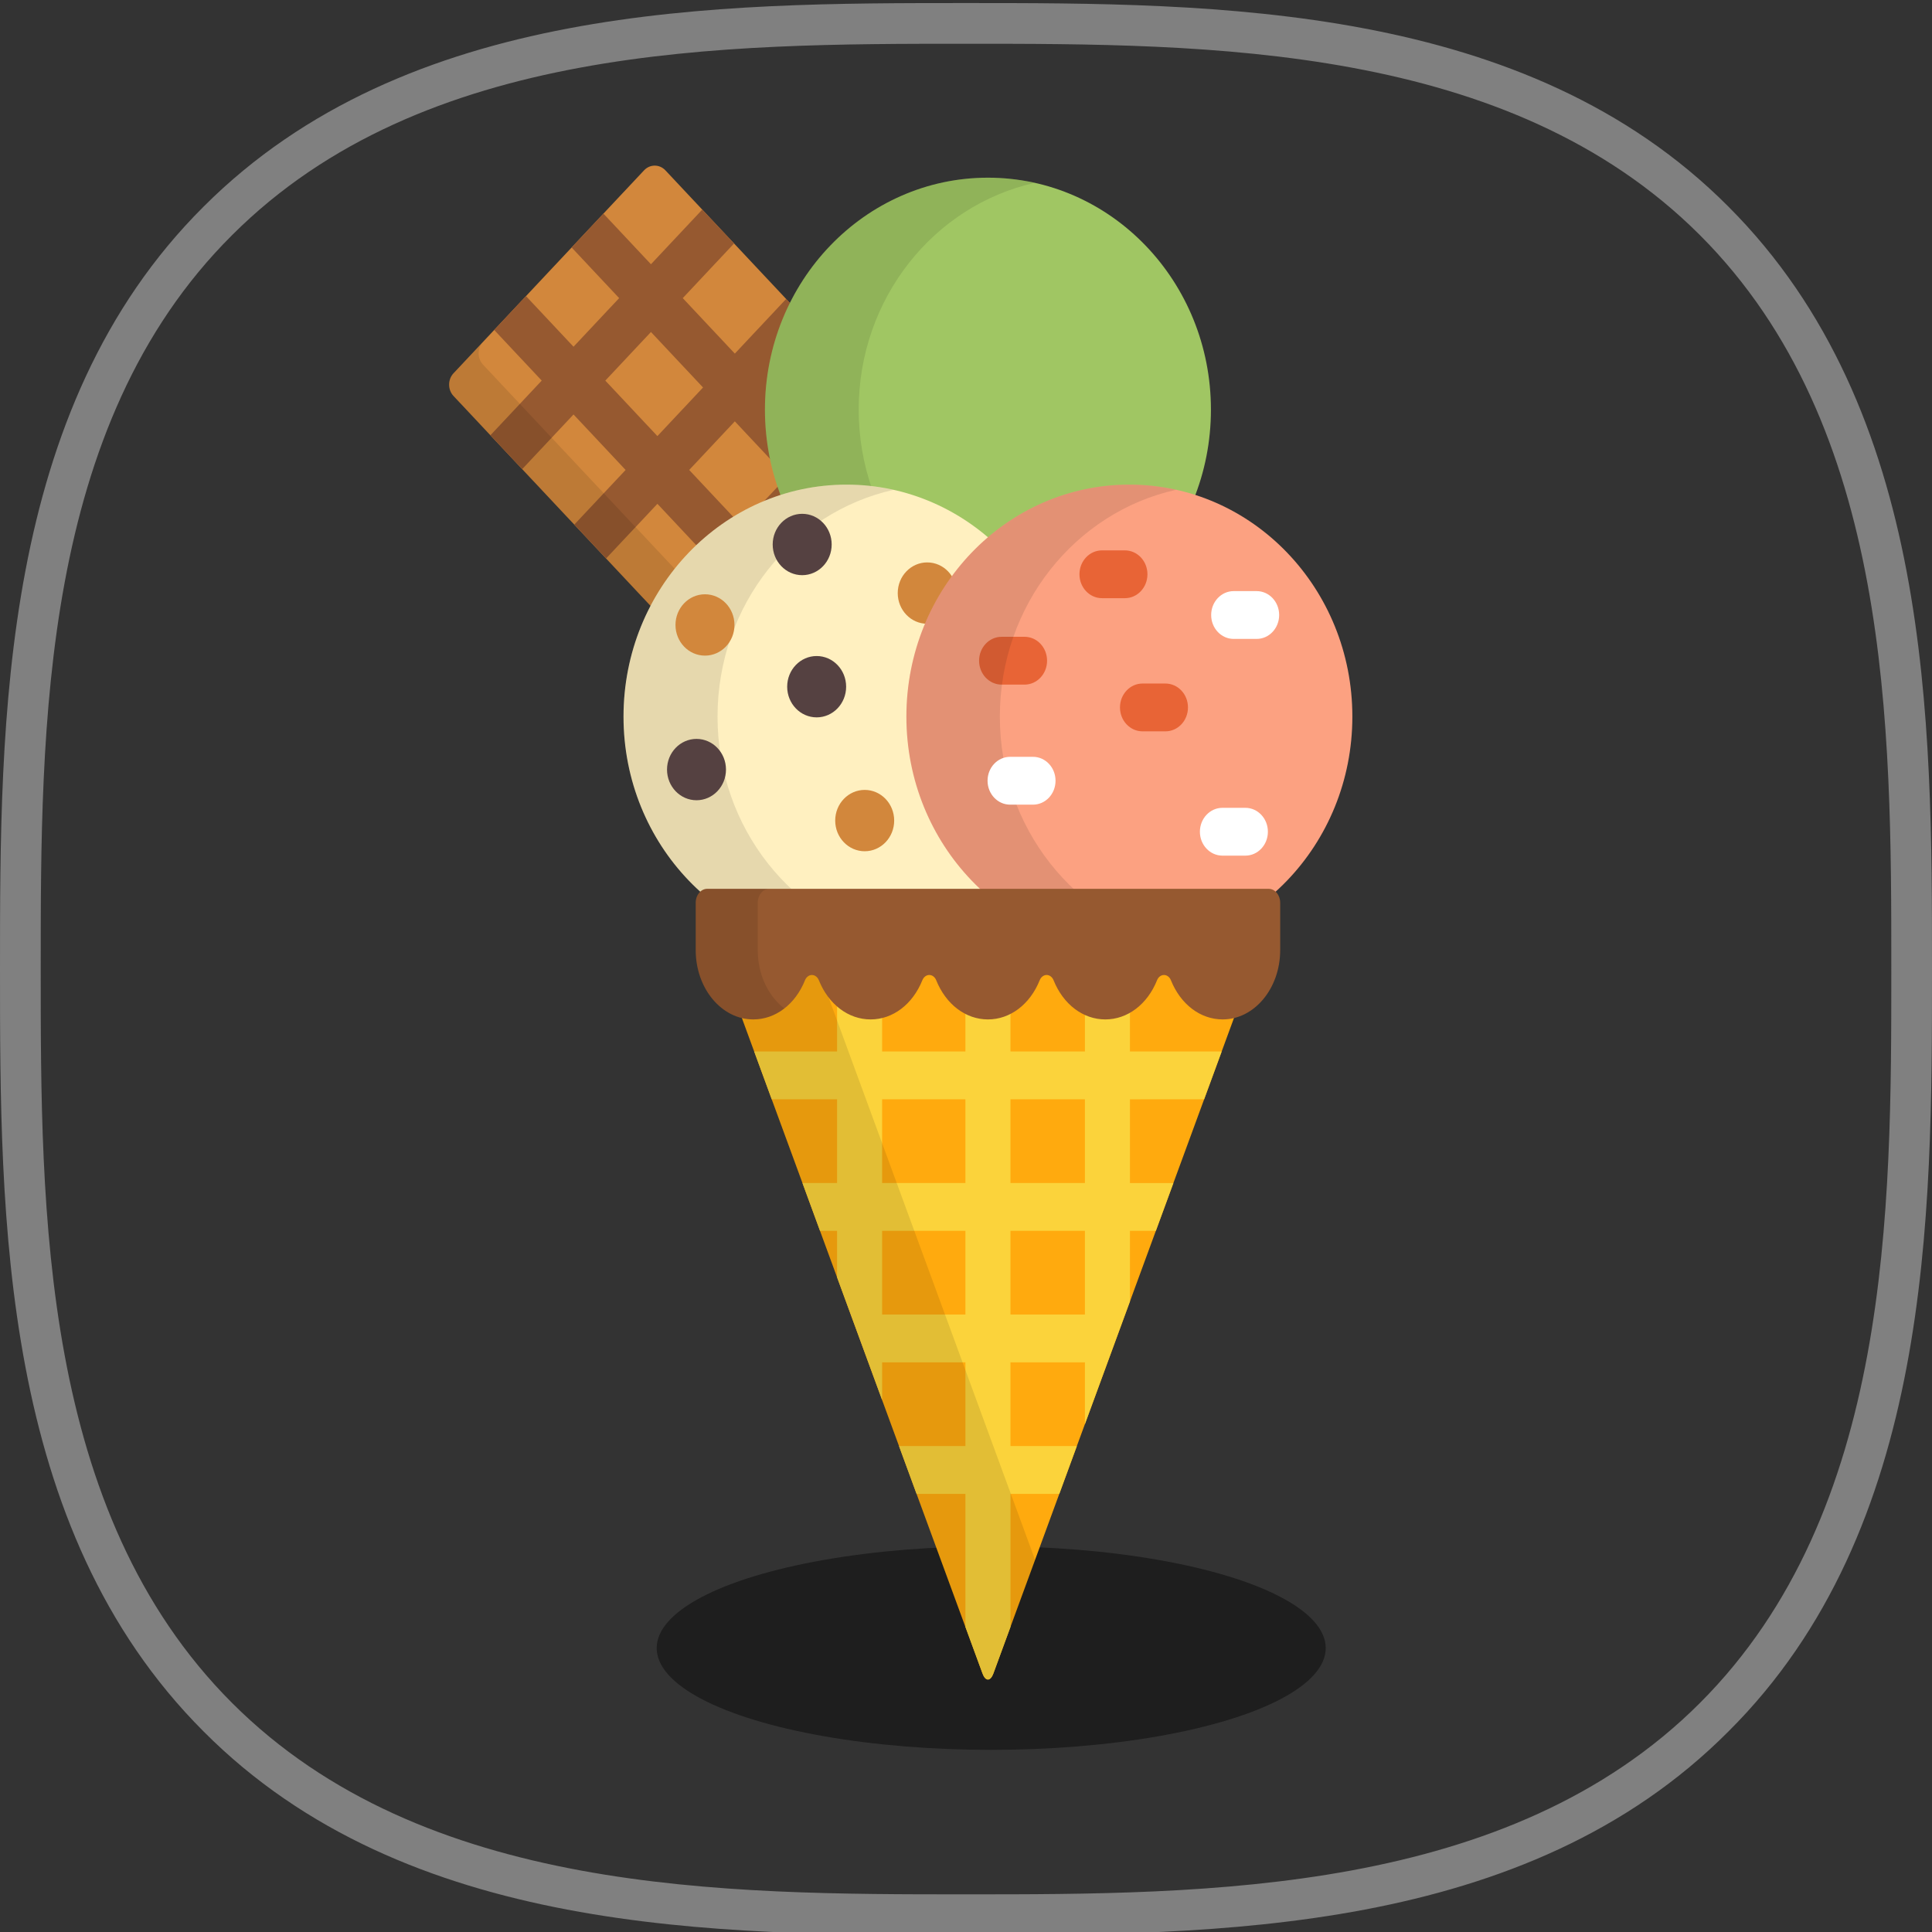 <?xml version="1.0" encoding="utf-8"?>
<!-- Generator: Adobe Illustrator 15.0.0, SVG Export Plug-In . SVG Version: 6.00 Build 0)  -->
<!DOCTYPE svg PUBLIC "-//W3C//DTD SVG 1.1//EN" "http://www.w3.org/Graphics/SVG/1.1/DTD/svg11.dtd">
<svg version="1.1" id="Layer_1" xmlns="http://www.w3.org/2000/svg" xmlns:xlink="http://www.w3.org/1999/xlink" x="0px" y="0px"
	 width="200px" height="200px" viewBox="0 0 200 200" enable-background="new 0 0 200 200" xml:space="preserve">
<rect x="0" y="0" width="200" height="200" fill="#333333" stroke="none"/>
<g>
	<g>
		<path fill="#808080" d="M100,200.316c-25.817,0-57.956,0-78.925-21.075C0,158.166,0,126.027,0,100.316
			C0,74.605,0,42.36,21.075,21.391C42.149,0.316,74.289,0.316,100,0.316c25.816,0,57.955,0,78.926,21.075
			C200,42.466,200,74.605,200,100.316c0,25.711,0,57.956-21.074,78.925C157.955,200.316,125.816,200.316,100,200.316z M100,4.531
			c-25.079,0-56.165,0-75.975,19.81c-19.81,19.705-19.81,50.896-19.81,75.975c0,25.079,0,56.165,19.811,75.975
			c19.81,19.811,51.001,19.811,75.975,19.811c24.974,0,56.164,0,75.976-19.811c19.811-19.811,19.811-51.002,19.811-75.975
			c0-25.079,0-56.164-19.811-75.975C156.164,4.531,125.079,4.531,100,4.531z"/>
	</g>
	<ellipse fill="#1E1E1E" cx="102.609" cy="170.608" rx="34.629" ry="10.537"/>
	<g display="none">
		<path display="inline" fill="#FFFFFF" d="M98.419,74.078c0,0,6.323-18.651,13.909-19.705c0,0-6.743,1.792-10.854,20.759
			C100.738,75.448,98.419,74.078,98.419,74.078z"/>
		<path display="inline" fill="#FFFFFF" d="M102.529,73.551c0,0-16.544-10.749-23.077-6.85c0,0,6.428-2.74,21.391,9.589
			C101.58,75.975,102.529,73.551,102.529,73.551z"/>
		<path display="inline" fill="#FFFFFF" d="M102.951,73.235c0,0-7.271-12.855-14.437-11.591c0,0,6.428-0.422,11.697,13.277
			C100.843,74.921,102.951,73.235,102.951,73.235z"/>
		<path display="inline" fill="#FFFFFF" d="M100.738,73.235c0,0,9.799-10.959,16.543-8.324c0,0-6.217-1.792-14.227,10.537
			C102.424,75.237,100.738,73.235,100.738,73.235z"/>
		<path display="inline" fill="#F44336" d="M140.568,107.691c0,22.34-18.123,40.465-40.463,40.465
			c-22.339,0-40.464-18.125-40.464-40.465c0-21.074,12.224-34.667,32.771-36.458c1.265-0.105,6.428,1.792,7.798,1.792
			c2.106,0,6.006-1.792,8.008-1.476C127.502,74.183,140.568,87.46,140.568,107.691z"/>
		<g display="inline">
			<path fill="#FFFFFF" d="M66.386,93.783c1.475-4.215,3.793-8.114,6.744-11.485c2.951-3.372,6.744-6.112,11.17-7.482
				c2.213-0.632,4.531-0.843,6.744-0.737c1.159,0,2.213,0.21,3.372,0.421c1.054,0.211,2.213,0.316,3.267,0.527
				c2.213,0.316,4.32,0.316,6.533-0.316c1.054-0.211,2.214-0.422,3.372-0.422c1.159,0,2.213,0.211,3.372,0.422
				c-1.159-0.105-2.213-0.211-3.267-0.211c-1.055,0-2.213,0.316-3.268,0.632c-2.107,0.737-4.531,0.737-6.744,0.632l-1.686-0.211
				l-1.686-0.211c-1.054-0.105-2.212-0.316-3.267-0.316c-2.212-0.105-4.32,0.211-6.428,0.843c-4.215,1.159-7.903,3.793-10.854,6.955
				c-1.475,1.581-2.845,3.372-4.109,5.163C68.493,89.779,67.334,91.781,66.386,93.783z"/>
		</g>
	</g>
	<path fill="#D2873C" d="M95.838,46.348c0.606,0.646,0.606,1.702,0,2.348L76.111,69.709c-0.606,0.646-1.598,0.646-2.204,0
		L46.948,40.991c-0.606-0.646-0.606-1.703,0-2.349L66.675,17.63c0.606-0.646,1.598-0.646,2.204,0L95.838,46.348z"/>
	<path fill="#965930" d="M88.044,49.361l5.312-5.658l-3.292-3.506l-5.312,5.658l-5.392-5.744l5.313-5.658l-3.292-3.506l-5.312,5.658
		l-5.392-5.744l5.312-5.658l-3.292-3.506l-5.312,5.658l-4.921-5.242l-3.292,3.506l4.921,5.242l-4.724,5.032l-4.921-5.242
		l-3.291,3.506l4.921,5.242l-5.312,5.659l3.292,3.506l5.312-5.659l5.392,5.744l-5.313,5.658l3.292,3.506l5.313-5.658l5.392,5.743
		l-5.313,5.659l3.292,3.506l5.313-5.659l3.584,3.819l3.292-3.507l-3.585-3.818l4.724-5.032l3.585,3.818l3.291-3.505L88.044,49.361z
		 M62.662,39.4l4.724-5.032l5.392,5.744l-4.724,5.032L62.662,39.4z M76.737,54.394l-5.392-5.744l4.724-5.032l5.392,5.743
		L76.737,54.394z"/>
	<path opacity="0.1" enable-background="new    " d="M76.962,66.466L50.003,37.749c-0.606-0.646-0.606-1.703,0-2.349l0.673-0.717
		c0-0.003-0.001-0.006-0.002-0.009l-3.727,3.969c-0.606,0.646-0.606,1.702,0,2.348l26.959,28.718c0.606,0.646,1.598,0.646,2.204,0
		l2.994-3.189C78.495,67.105,77.55,67.092,76.962,66.466z"/>
	<ellipse fill="#A0C663" cx="102.271" cy="42.406" rx="23.084" ry="24.012"/>
	<path opacity="0.1" enable-background="new    " d="M88.892,42.406c0-11.53,7.813-21.158,18.23-23.477
		c-1.564-0.348-3.187-0.536-4.851-0.536c-12.747,0-23.082,10.75-23.082,24.012c0,13.263,10.335,24.012,23.082,24.012
		c1.664,0,3.286-0.188,4.851-0.535C96.705,63.563,88.892,53.936,88.892,42.406z"/>
	<ellipse fill="#FFF0C0" cx="87.629" cy="74.181" rx="23.083" ry="24.013"/>
	<path opacity="0.1" enable-background="new    " d="M74.279,74.181c0-11.524,7.807-21.148,18.217-23.473
		c-1.569-0.35-3.195-0.539-4.865-0.539c-12.748,0-23.082,10.75-23.082,24.012c0,13.261,10.334,24.013,23.082,24.013
		c1.67,0,3.296-0.19,4.865-0.54C82.085,95.329,74.279,85.706,74.279,74.181z"/>
	<ellipse fill="#554141" cx="72.102" cy="79.666" rx="3.052" ry="3.175"/>
	<ellipse fill="#D2873C" cx="89.513" cy="84.946" rx="3.053" ry="3.175"/>
	<ellipse fill="#554141" cx="84.54" cy="71.087" rx="3.052" ry="3.175"/>
	<ellipse fill="#D2873C" cx="72.979" cy="64.695" rx="3.053" ry="3.175"/>
	<ellipse fill="#554141" cx="83.042" cy="56.366" rx="3.053" ry="3.176"/>
	<ellipse fill="#D2873C" cx="95.986" cy="61.397" rx="3.053" ry="3.176"/>
	<ellipse fill="#FCA181" cx="116.912" cy="74.181" rx="23.084" ry="24.013"/>
	<path fill="#E86436" d="M106.062,70.871h-2.376c-1.288,0-2.332-1.108-2.332-2.475s1.044-2.475,2.332-2.475h2.376
		c1.287,0,2.331,1.108,2.331,2.475C108.392,69.763,107.349,70.871,106.062,70.871z"/>
	<path opacity="0.1" enable-background="new    " d="M103.504,74.181c0-11.535,7.819-21.167,18.245-23.479
		c-1.56-0.347-3.177-0.532-4.835-0.532c-12.749,0-23.083,10.75-23.083,24.012s10.334,24.013,23.083,24.013
		c1.658,0,3.276-0.187,4.835-0.533C111.323,95.348,103.504,85.716,103.504,74.181z"/>
	<g>
		<path fill="#E86436" d="M116.451,61.923h-2.374c-1.288,0-2.332-1.108-2.332-2.474c0-1.367,1.044-2.474,2.332-2.474h2.374
			c1.287,0,2.332,1.107,2.332,2.474C118.783,60.815,117.739,61.923,116.451,61.923z"/>
		<path fill="#E86436" d="M120.647,75.708h-2.375c-1.288,0-2.332-1.107-2.332-2.475c0-1.366,1.044-2.474,2.332-2.474h2.375
			c1.288,0,2.332,1.107,2.332,2.474C122.979,74.601,121.936,75.708,120.647,75.708z"/>
	</g>
	<g>
		<path fill="#FFFFFF" d="M128.92,88.575h-2.375c-1.288,0-2.332-1.107-2.332-2.475c0-1.366,1.045-2.474,2.332-2.474h2.375
			c1.288,0,2.332,1.107,2.332,2.474C131.252,87.468,130.208,88.575,128.92,88.575z"/>
		<path fill="#FFFFFF" d="M130.087,66.141h-2.376c-1.287,0-2.332-1.108-2.332-2.475c0-1.367,1.045-2.475,2.332-2.475h2.376
			c1.288,0,2.332,1.108,2.332,2.475S131.375,66.141,130.087,66.141z"/>
		<path fill="#FFFFFF" d="M106.938,83.297h-2.375c-1.288,0-2.332-1.108-2.332-2.475c0-1.367,1.044-2.475,2.332-2.475h2.375
			c1.287,0,2.331,1.107,2.331,2.475C109.27,82.188,108.225,83.297,106.938,83.297z"/>
	</g>
	<path fill="#FFAA0E" d="M128.407,99.314c0.858,0,1.307,0.695,0.994,1.544l-26.563,72.366c-0.313,0.85-0.821,0.85-1.134,0
		l-26.564-72.366c-0.312-0.849,0.137-1.544,0.995-1.544H128.407L128.407,99.314z"/>
	<path fill="#FBD33B" d="M124.652,113.798l1.817-4.948h-9.496v-9.518c0-0.006-0.001-0.012-0.001-0.018h-4.662
		c0,0.006,0,0.011,0,0.018v9.518h-7.706V99.41c0-0.032-0.004-0.064-0.005-0.096h-4.654c-0.001,0.031-0.005,0.063-0.005,0.096v9.439
		h-8.622v-9.518c0-0.006,0-0.012,0-0.018h-4.663c0,0.006,0,0.011,0,0.018v9.518h-8.58l1.816,4.949h6.763v8.667h-3.581l1.816,4.948
		h1.765v4.809l4.664,12.705v-3.897h8.622v8.667h-6.872l1.817,4.949h5.055v13.771l1.766,4.809c0.312,0.85,0.821,0.85,1.133,0
		l1.765-4.808v-13.771h5.056l1.815-4.949h-6.871v-8.667h7.707v6.394l4.663-12.705v-7.305h2.682l1.815-4.948h-4.497v-8.667
		L124.652,113.798L124.652,113.798z M99.94,136.08h-8.622v-8.666h8.622V136.08z M99.94,122.465h-8.622v-8.667h8.622V122.465z
		 M112.311,136.08h-7.707v-8.666h7.707V136.08z M112.311,122.465h-7.707v-8.667h7.707V122.465z"/>
	<path opacity="0.1" enable-background="new    " d="M84.898,100.858c-0.312-0.849,0.137-1.544,0.995-1.544h-9.757
		c-0.858,0-1.307,0.695-0.995,1.544l26.564,72.366c0.312,0.85,0.821,0.85,1.133,0l4.312-11.746L84.898,100.858z"/>
	<path fill="#965930" d="M126.569,105.53c-2.301,0-4.354-1.556-5.358-4.059c-0.132-0.329-0.413-0.541-0.717-0.541
		c-0.303,0-0.584,0.212-0.715,0.541c-1.005,2.503-3.059,4.059-5.358,4.059c-2.301,0-4.354-1.556-5.358-4.059
		c-0.132-0.329-0.413-0.541-0.716-0.541s-0.584,0.212-0.716,0.541c-1.005,2.503-3.059,4.059-5.358,4.059
		c-2.301,0-4.354-1.556-5.358-4.059c-0.132-0.329-0.413-0.541-0.716-0.541c-0.304,0-0.584,0.212-0.716,0.541
		c-1.005,2.503-3.058,4.059-5.358,4.059s-4.354-1.556-5.358-4.059c-0.133-0.329-0.413-0.541-0.716-0.541
		c-0.304,0-0.584,0.212-0.716,0.541c-1.005,2.503-3.059,4.059-5.358,4.059c-3.284,0-5.955-3.214-5.955-7.166v-4.917
		c0-0.793,0.534-1.436,1.192-1.436h58.118c0.659,0,1.193,0.643,1.193,1.436v4.917C132.523,102.316,129.853,105.53,126.569,105.53z"
		/>
	<g opacity="0.1">
		<path d="M78.444,98.364v-4.918c0-0.793,0.534-1.435,1.192-1.435h-6.424c-0.659,0-1.192,0.643-1.192,1.435v4.918
			c0,3.952,2.671,7.166,5.954,7.166c1.173,0,2.279-0.406,3.217-1.133C79.541,103.121,78.444,100.895,78.444,98.364z"/>
	</g>
</g>
</svg>
